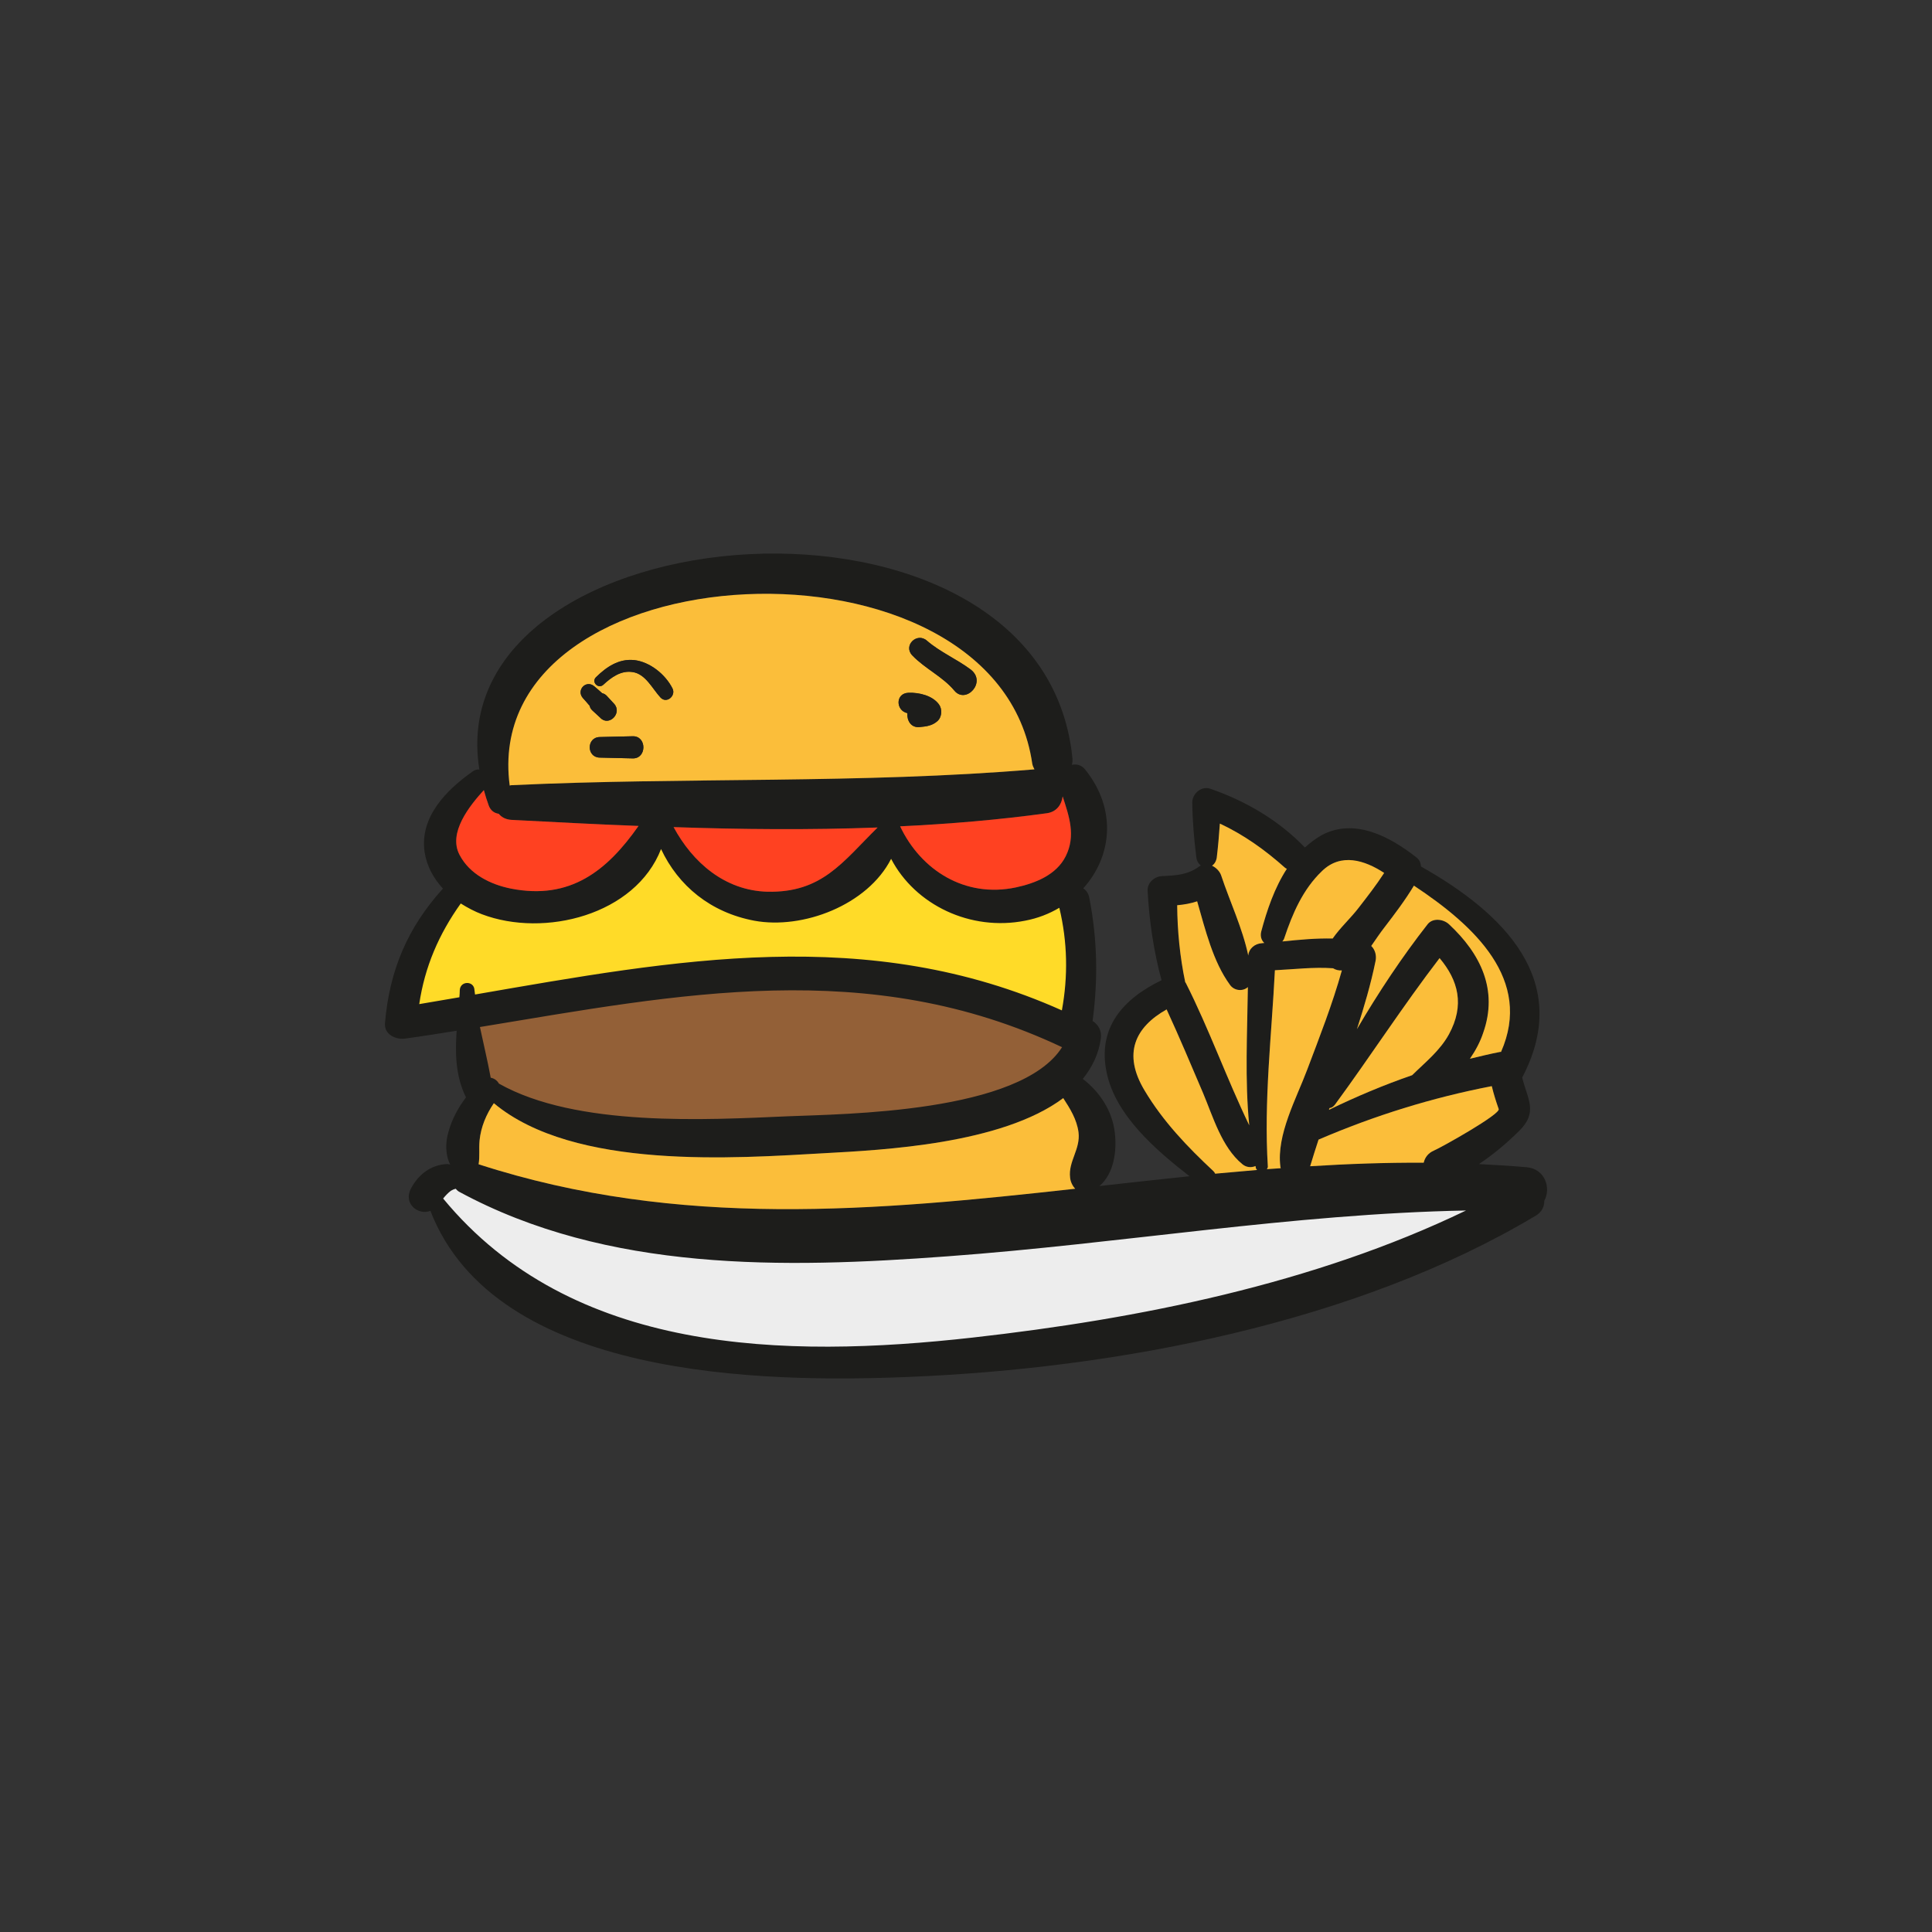 <?xml version="1.0" encoding="utf-8"?>
<!-- Generator: Adobe Illustrator 16.0.0, SVG Export Plug-In . SVG Version: 6.00 Build 0)  -->
<!DOCTYPE svg PUBLIC "-//W3C//DTD SVG 1.1//EN" "http://www.w3.org/Graphics/SVG/1.1/DTD/svg11.dtd">
<svg version="1.1" id="Layer_1" xmlns="http://www.w3.org/2000/svg" xmlns:xlink="http://www.w3.org/1999/xlink" x="0px" y="0px"
	 width="350px" height="350px" viewBox="0 0 350 350" enable-background="new 0 0 350 350" xml:space="preserve">
<rect x="0" y="0" width="350" height="350" fill="#333333" stroke="none"/>
<g>
	<path fill="#936037" d="M197.397,188.298c0,0-27.441-16.427-62.286-11.372c-34.841,5.054-51.091,8.123-51.091,8.123
		s1.805,11.556,8.303,14.265c6.502,2.709,38.998,9.027,67.34,3.97C188.01,198.229,194.869,194.076,197.397,188.298z"/>
	<path fill="#FFDB28" d="M81.493,161.04c0,0-7.399,10.651-7.399,14.081s-1.084,8.847,0.18,8.847c1.265,0,28.886-3.429,42.424-5.777
		c13.541-2.349,29.066-5.238,47.844-1.988c18.775,3.252,30.147,9.026,30.147,9.026s2.349-13.717,0.544-19.676
		c-1.808-5.958-1.808-5.958-1.808-5.958s-5.774,5.416-11.733,4.694c-5.958-0.723-17.514-8.665-17.514-8.665l-2.525-3.071
		c0,0-1.625,6.14-9.571,10.292c-7.943,4.151-16.97,2.708-20.76-0.362c-3.793-3.067-13.541-11.914-13.541-11.914
		s-0.18,7.942-9.567,11.374c-9.388,3.429-13.361,1.984-17.514,0.54C86.55,161.04,81.493,161.04,81.493,161.04z"/>
	<path fill="#EDEDED" d="M85.105,212.671c0,0,23.469,14.444,75.103,9.567c51.631-4.87,86.115-6.858,96.587-7.579
		c10.468-0.725,17.33,1.984,17.33,1.984s-32.676,21.304-70.589,24.553c-37.914,3.25-70.589,7.763-85.755,2.89
		c-15.166-4.874-40.078-27.622-40.078-27.622L85.105,212.671z"/>
	<path fill="#1D1D1B" d="M276.539,211.451c3.405,0.284,4.469,3.831,3.229,6.069c0,0.99-0.392,2.02-1.524,2.694
		c-32.668,19.544-76.052,27.702-113.615,29.229c-26.392,1.095-74.843,0.354-86.655-30.081c-2.234,0.852-4.933-1.313-3.547-4.012
		c1.348-2.549,3.547-4.288,6.454-4.469c0.25-0.034,0.464,0.073,0.675,0.073c-0.887-1.701-0.887-3.974-0.318-5.889
		c0.637-2.342,1.773-4.396,3.19-6.28c-0.034-0.035-0.034-0.069-0.069-0.104c-1.847-3.865-1.916-7.877-1.632-11.954
		c-3.086,0.496-6.208,0.994-9.294,1.417c-1.704,0.249-3.866-0.707-3.689-2.799c0.817-9.616,4.115-17.312,10.5-24.371
		c-1.701-1.845-2.944-4.079-3.333-6.668c-0.887-6.35,4.008-11.244,8.76-14.578c0.388-0.284,0.78-0.355,1.171-0.319
		c-7.593-47.106,102.084-56.259,107.442-2.022c0.035,0.426,0,0.815-0.107,1.171c0.814-0.177,1.739,0,2.411,0.852
		c5.854,7.271,4.791,15.855-0.354,21.53c0.53,0.319,0.922,0.851,1.099,1.668c1.489,7.732,1.597,14.792,0.603,22.347
		c0.994,0.641,1.704,1.735,1.489,3.19c-0.388,2.841-1.593,5.217-3.263,7.31c3.052,2.341,5.32,5.746,5.785,9.65
		c0.422,3.401-0.143,7.517-2.769,9.755c5.429-0.606,10.853-1.209,16.315-1.774c-6.207-4.828-13.371-11.036-15.002-18.732
		c-1.739-8.192,2.979-13.406,9.931-16.776c-1.42-5.283-2.234-10.747-2.518-16.21c-0.073-1.489,1.274-2.626,2.694-2.66
		c2.411-0.107,4.542-0.214,6.6-1.703c0.104-0.107,0.245-0.142,0.353-0.213c-0.392-0.284-0.71-0.745-0.813-1.419
		c-0.427-3.299-0.71-6.669-0.745-10.004c0-1.595,1.666-3.05,3.263-2.481c6.385,2.198,12.45,5.745,17.134,10.642
		c0.921-0.816,1.915-1.598,3.048-2.236c5.996-3.192,12.449,0.32,17.168,4.044c0.533,0.39,0.782,0.994,0.817,1.632
		c15.04,8.479,27.524,20.751,18.338,38.237c0.922,3.866,2.979,6.242-0.603,9.72c-2.307,2.272-4.684,4.258-7.236,5.958
		C270.793,211.028,273.668,211.202,276.539,211.451z M271.929,190.56c5.747-13.056-4.787-22.843-15.785-30.116
		c-1.597,2.661-3.513,5.179-5.39,7.626c-0.745,0.958-1.528,2.129-2.342,3.3c0.71,0.676,0.994,1.739,0.779,2.733
		c-0.853,4.185-2.058,8.265-3.371,12.342c3.904-6.668,8.196-13.125,12.807-19.012c0.96-1.207,2.872-0.924,3.866,0
		c5.746,5.354,8.94,11.918,6.207,19.653c-0.53,1.628-1.382,3.225-2.411,4.718c1.809-0.43,3.655-0.887,5.498-1.244
		C271.859,190.56,271.895,190.595,271.929,190.56z M259.764,208.438c1.416-0.603,12.096-6.599,11.739-7.521
		c-0.495-1.416-0.922-2.768-1.24-4.115c-0.035,0-0.035-0.034-0.035-0.034c-10.821,2.092-21.213,5.32-31.359,9.682
		c-0.529,1.597-1.028,3.194-1.523,4.825c6.845-0.426,13.692-0.675,20.572-0.641C258.132,209.712,258.7,208.898,259.764,208.438z
		 M262.493,187.37c2.875-5.286,1.704-9.755-1.701-13.801c-6.634,8.653-12.487,17.735-18.941,26.534
		c-0.283,0.388-0.641,0.603-0.994,0.637c-0.034,0.104-0.072,0.212-0.107,0.319c4.895-2.377,9.932-4.503,15.075-6.277
		C258.201,192.441,260.861,190.349,262.493,187.37z M246.104,164.488c1.597-2.058,3.229-4.15,4.649-6.35
		c-3.513-2.306-7.84-3.689-11.282-0.318c-3.44,3.297-5.321,7.66-6.811,12.132c-0.069,0.246-0.212,0.423-0.354,0.604
		c3.087-0.319,6.065-0.604,9.117-0.534C242.772,168.069,244.757,166.262,246.104,164.488z M243.091,175.804
		c-0.603,0.038-1.136-0.107-1.597-0.392c-3.513-0.25-6.987,0.18-10.534,0.356c-0.603,11.92-2.022,23.659-1.278,35.579
		c0,0.211-0.107,0.318-0.177,0.457c0.853-0.069,1.667-0.104,2.519-0.173c-0.034-0.111-0.069-0.181-0.069-0.284
		c-0.744-5.75,2.906-12.346,4.856-17.563C239.049,187.861,241.387,181.903,243.091,175.804z M233.122,157.394
		c-0.139-0.07-0.246-0.105-0.354-0.213c-3.582-3.192-7.447-5.96-11.777-7.98c-0.143,2.058-0.319,4.114-0.565,6.172
		c-0.107,0.674-0.426,1.17-0.852,1.454c0.744,0.354,1.417,1.028,1.666,1.81c1.524,4.61,3.866,9.541,4.895,14.473
		c0.107-1.278,1.205-2.165,2.449-2.234c0.142-0.035,0.318-0.035,0.461-0.035c-0.496-0.464-0.779-1.171-0.568-2.059
		C229.505,164.914,230.888,160.835,233.122,157.394z M220.143,212.622c2.518-0.215,5.071-0.461,7.589-0.672
		c-0.069-0.107-0.177-0.181-0.211-0.318c-0.038-0.111-0.038-0.25-0.073-0.392c-0.744,0.318-1.666,0.28-2.41-0.357
		c-3.725-3.083-5.286-8.583-7.095-12.872c-2.165-5.074-4.292-10.149-6.599-15.147c-5.712,3.225-8.016,8.016-3.974,14.718
		c3.302,5.536,7.735,10.185,12.415,14.546C219.962,212.304,220.069,212.445,220.143,212.622z M176.229,242.312
		c30.009-3.37,61.753-9.716,89.351-23.018c-31.498,0.603-62.466,5.992-93.926,8.3c-29.655,2.196-61.614,2.871-88.501-11.709
		c-0.25-0.138-0.426-0.353-0.603-0.533c-0.284,0.073-0.568,0.181-0.852,0.357c-0.495,0.356-0.994,0.887-1.42,1.416
		C103.583,245.364,142.067,246.144,176.229,242.312z M226.312,203.861c-0.814-8.265-0.354-16.706-0.246-25.041
		c-0.887,0.814-2.483,0.707-3.263-0.43c-3.052-4.185-4.435-9.93-5.924-15.108c-1.171,0.39-2.38,0.604-3.62,0.709
		c0.035,4.646,0.496,9.363,1.455,13.942c0.035,0.035,0.069,0.069,0.107,0.139C219.041,186.41,222.234,195.42,226.312,203.861z
		 M193.857,213.332c-0.356-2.944,1.916-5.144,1.524-8.227c-0.319-2.342-1.524-4.261-2.768-6.173
		c-11.172,8.369-32.846,9.397-43.027,9.966c-16.35,0.921-45.544,3.121-60.124-9.045c-1.382,2.023-2.338,4.292-2.588,6.741
		c-0.142,1.594,0.069,2.906-0.177,4.323c36.358,11.777,72.113,8.41,108.081,4.434C194.283,214.822,193.927,214.077,193.857,213.332z
		 M193.078,155.089c1.843-3.726,0.603-7.202-0.568-10.82c-0.18,1.491-1.102,2.803-2.841,3.052
		c-8.795,1.206-17.663,1.95-26.603,2.377c3.762,7.944,11.743,13.018,20.964,11.067C187.508,160.018,191.374,158.528,193.078,155.089
		z M192.368,183.04c1.133-6.173,1.028-12.381-0.461-18.588c-1.847,1.1-3.938,1.915-6.208,2.341
		c-9.861,1.952-19.9-2.837-24.265-11.209c-4.254,8.372-15.997,12.841-24.792,11.209c-7.912-1.489-13.762-6.313-16.887-12.982
		c-4.646,11.954-21.141,16.104-32.454,11.812c-1.313-0.495-2.591-1.17-3.832-1.95c-3.973,5.567-6.526,11.49-7.52,18.231
		c2.411-0.423,4.86-0.813,7.271-1.24c0.035-0.426,0.073-0.852,0.073-1.313c0.104-1.701,2.587-1.701,2.66,0
		c0.035,0.284,0.069,0.53,0.104,0.814C122.312,173.888,157.285,167.325,192.368,183.04z M187.4,139.374
		c-0.142-0.284-0.318-0.603-0.392-0.992c-6.312-44.021-100.383-39.231-94.67,3.937c0.107-0.036,0.177-0.071,0.284-0.071
		C124.297,140.758,155.795,142.034,187.4,139.374z M142.635,202.23c10.253-0.427,42.212-0.603,49.767-12.522
		c-35.045-16.565-69.453-9.578-105.458-3.654c0.641,3.052,1.386,6.104,1.954,9.187c0.638,0.11,1.171,0.498,1.49,1.066
		C104.4,204.219,128.021,202.867,142.635,202.23z M158.989,149.91c-12.308,0.46-24.653,0.353-36.96-0.071
		c3.439,6.384,9.255,11.492,16.991,11.705C148.95,161.757,152.639,156.152,158.989,149.91z M115.679,149.626
		c-7.697-0.284-15.394-0.71-23.057-1.1c-1.029-0.071-1.773-0.497-2.272-1.101c-0.745-0.105-1.452-0.531-1.809-1.489
		c-0.353-0.958-0.637-1.881-0.887-2.803c-2.587,2.838-6.526,7.733-4.399,11.741c1.812,3.477,5.57,5.355,9.294,6.101
		C103.333,163.104,110.001,157.713,115.679,149.626z"/>
	<path fill="#FBBE3A" d="M256.144,160.443c10.998,7.273,21.532,17.061,15.785,30.116c-0.034,0.035-0.069,0-0.142,0
		c-1.843,0.357-3.689,0.814-5.498,1.244c1.029-1.493,1.881-3.09,2.411-4.718c2.733-7.735-0.461-14.3-6.207-19.653
		c-0.994-0.924-2.906-1.207-3.866,0c-4.61,5.887-8.902,12.344-12.807,19.012c1.313-4.077,2.519-8.157,3.371-12.342
		c0.215-0.994-0.069-2.058-0.779-2.733c0.813-1.171,1.597-2.342,2.342-3.3C252.631,165.622,254.547,163.104,256.144,160.443z"/>
	<path fill="#FBBE3A" d="M271.503,200.917c0.356,0.922-10.323,6.918-11.739,7.521c-1.063,0.461-1.632,1.274-1.847,2.196
		c-6.88-0.034-13.728,0.215-20.572,0.641c0.495-1.631,0.994-3.229,1.523-4.825c10.146-4.361,20.538-7.59,31.359-9.682
		c0,0,0,0.034,0.035,0.034C270.581,198.149,271.008,199.501,271.503,200.917z"/>
	<path fill="#FBBE3A" d="M260.792,173.569c3.405,4.046,4.576,8.515,1.701,13.801c-1.632,2.979-4.292,5.071-6.669,7.412
		c-5.144,1.774-10.181,3.9-15.075,6.277c0.035-0.107,0.073-0.215,0.107-0.319c0.354-0.034,0.711-0.249,0.994-0.637
		C248.305,191.305,254.158,182.223,260.792,173.569z"/>
	<path fill="#FBBE3A" d="M250.754,158.139c-1.421,2.199-3.053,4.292-4.649,6.35c-1.348,1.773-3.332,3.581-4.68,5.533
		c-3.052-0.069-6.03,0.215-9.117,0.534c0.142-0.181,0.284-0.357,0.354-0.604c1.489-4.472,3.37-8.835,6.811-12.132
		C242.914,154.449,247.241,155.833,250.754,158.139z"/>
	<path fill="#FBBE3A" d="M241.494,175.412c0.461,0.284,0.994,0.43,1.597,0.392c-1.704,6.1-4.042,12.058-6.28,17.981
		c-1.95,5.217-5.601,11.813-4.856,17.563c0,0.104,0.035,0.173,0.069,0.284c-0.852,0.069-1.666,0.104-2.519,0.173
		c0.069-0.139,0.177-0.246,0.177-0.457c-0.744-11.92,0.676-23.659,1.278-35.579C234.507,175.592,237.981,175.162,241.494,175.412z"
		/>
	<path fill="#FBBE3A" d="M232.769,157.181c0.107,0.107,0.215,0.143,0.354,0.213c-2.234,3.441-3.617,7.521-4.646,11.387
		c-0.211,0.888,0.072,1.595,0.568,2.059c-0.143,0-0.319,0-0.461,0.035c-1.244,0.069-2.342,0.956-2.449,2.234
		c-1.028-4.932-3.37-9.862-4.895-14.473c-0.249-0.781-0.922-1.455-1.666-1.81c0.426-0.284,0.744-0.78,0.852-1.454
		c0.246-2.058,0.423-4.114,0.565-6.172C225.321,151.221,229.187,153.988,232.769,157.181z"/>
	<path fill="#FBBE3A" d="M227.731,211.95c-2.518,0.211-5.071,0.457-7.589,0.672c-0.073-0.177-0.181-0.318-0.357-0.495
		c-4.68-4.361-9.113-9.01-12.415-14.546c-4.042-6.702-1.738-11.493,3.974-14.718c2.307,4.998,4.434,10.073,6.599,15.147
		c1.809,4.289,3.37,9.789,7.095,12.872c0.744,0.638,1.666,0.676,2.41,0.357c0.035,0.142,0.035,0.28,0.073,0.392
		C227.555,211.77,227.662,211.843,227.731,211.95z"/>
	<path fill="#FBBE3A" d="M226.065,178.82c-0.107,8.335-0.568,16.776,0.246,25.041c-4.077-8.441-7.271-17.451-11.49-25.789
		c-0.038-0.069-0.072-0.104-0.107-0.139c-0.959-4.579-1.42-9.296-1.455-13.942c1.24-0.105,2.449-0.319,3.62-0.709
		c1.489,5.179,2.872,10.924,5.924,15.108C223.582,179.527,225.179,179.635,226.065,178.82z"/>
	<path fill="#FBBE3A" d="M195.382,205.105c0.392,3.083-1.881,5.282-1.524,8.227c0.069,0.745,0.426,1.49,0.922,2.02
		c-35.967,3.977-71.722,7.344-108.081-4.434c0.246-1.417,0.035-2.729,0.177-4.323c0.25-2.449,1.206-4.718,2.588-6.741
		c14.58,12.166,43.774,9.966,60.124,9.045c10.181-0.568,31.855-1.597,43.027-9.966C193.857,200.845,195.063,202.764,195.382,205.105
		z"/>
	<path fill="#FF4121" d="M192.51,144.269c1.171,3.618,2.411,7.095,0.568,10.82c-1.704,3.439-5.57,4.929-9.048,5.676
		c-9.221,1.95-17.202-3.123-20.964-11.067c8.94-0.427,17.808-1.171,26.603-2.377C191.408,147.071,192.33,145.76,192.51,144.269z"/>
	<path fill="#FBBE3A" d="M187.009,138.382c0.073,0.39,0.25,0.708,0.392,0.992c-31.605,2.66-63.104,1.384-94.778,2.873
		c-0.107,0-0.176,0.035-0.284,0.071C86.626,99.15,180.697,94.361,187.009,138.382z M172.894,125.114
		c2.092,2.519,5.923-1.561,2.944-3.831c-2.519-1.879-5.536-3.155-7.912-5.213c-1.808-1.597-4.361,0.887-2.66,2.66
		C167.573,121.142,170.767,122.562,172.894,125.114z M169.807,130.648c0.852-0.745,0.921-2.2,0.284-3.05
		c-1.171-1.598-3.616-2.165-5.497-2.095c-2.415,0.071-2.342,3.229-0.215,3.689c-0.104,1.313,0.641,2.697,2.234,2.519
		C167.822,131.606,168.885,131.464,169.807,130.648z M119.652,126.356c1.098,1.205,2.872-0.318,2.162-1.668
		c-1.275-2.519-4.077-4.787-6.914-5.107c-2.803-0.284-5.041,1.241-6.953,3.123c-0.852,0.887,0.461,2.163,1.348,1.347
		c1.452-1.347,3.19-2.625,5.283-2.305C116.953,122.064,118.197,124.796,119.652,126.356z M114.615,137.388
		c2.587,0.071,2.587-4.079,0-4.008c-1.988,0.034-3.973,0.105-5.996,0.142c-2.376,0.071-2.376,3.653,0,3.724
		C110.642,137.282,112.627,137.353,114.615,137.388z M108.727,130.009c1.559,1.703,4.077-0.815,2.518-2.518l-1.313-1.419
		c-0.249-0.284-0.568-0.426-0.852-0.497c-0.46-0.424-0.921-0.815-1.417-1.24c-1.455-1.241-3.301,0.638-2.096,2.093
		c0.426,0.497,0.852,0.921,1.244,1.418c0.069,0.284,0.211,0.603,0.495,0.853L108.727,130.009z"/>
	<path fill="#1D1D1B" d="M175.838,121.283c2.979,2.271-0.853,6.35-2.944,3.831c-2.127-2.553-5.321-3.973-7.628-6.384
		c-1.701-1.773,0.852-4.257,2.66-2.66C170.302,118.128,173.319,119.404,175.838,121.283z"/>
	<path fill="#1D1D1B" d="M170.091,127.599c0.638,0.85,0.568,2.305-0.284,3.05c-0.922,0.815-1.985,0.958-3.194,1.063
		c-1.594,0.179-2.338-1.206-2.234-2.519c-2.127-0.461-2.2-3.618,0.215-3.689C166.475,125.434,168.92,126.001,170.091,127.599z"/>
	<path fill="#FF4121" d="M122.028,149.839c12.307,0.424,24.653,0.531,36.96,0.071c-6.35,6.242-10.039,11.847-19.97,11.634
		C131.284,161.331,125.468,156.223,122.028,149.839z"/>
	<path fill="#1D1D1B" d="M121.813,124.688c0.71,1.35-1.063,2.873-2.162,1.668c-1.455-1.561-2.699-4.292-5.075-4.61
		c-2.092-0.32-3.831,0.958-5.283,2.305c-0.887,0.816-2.2-0.46-1.348-1.347c1.912-1.882,4.15-3.407,6.953-3.123
		C117.736,119.901,120.539,122.17,121.813,124.688z"/>
	<path fill="#1D1D1B" d="M114.615,133.38c2.587-0.071,2.587,4.079,0,4.008c-1.988-0.035-3.973-0.105-5.996-0.143
		c-2.376-0.07-2.376-3.652,0-3.724C110.642,133.485,112.627,133.414,114.615,133.38z"/>
	<path fill="#1D1D1B" d="M111.245,127.491c1.559,1.702-0.959,4.221-2.518,2.518l-1.42-1.311c-0.284-0.25-0.426-0.568-0.495-0.853
		c-0.392-0.497-0.818-0.921-1.244-1.418c-1.206-1.455,0.641-3.334,2.096-2.093c0.495,0.425,0.956,0.816,1.417,1.24
		c0.284,0.071,0.603,0.213,0.852,0.497L111.245,127.491z"/>
	<path fill="#FF4121" d="M92.622,148.526c7.663,0.39,15.359,0.815,23.057,1.1c-5.678,8.087-12.346,13.479-23.129,11.35
		c-3.724-0.745-7.482-2.624-9.294-6.101c-2.127-4.008,1.812-8.903,4.399-11.741c0.25,0.922,0.534,1.845,0.887,2.803
		c0.357,0.958,1.063,1.384,1.809,1.489C90.849,148.029,91.593,148.455,92.622,148.526z"/>
</g>
</svg>

